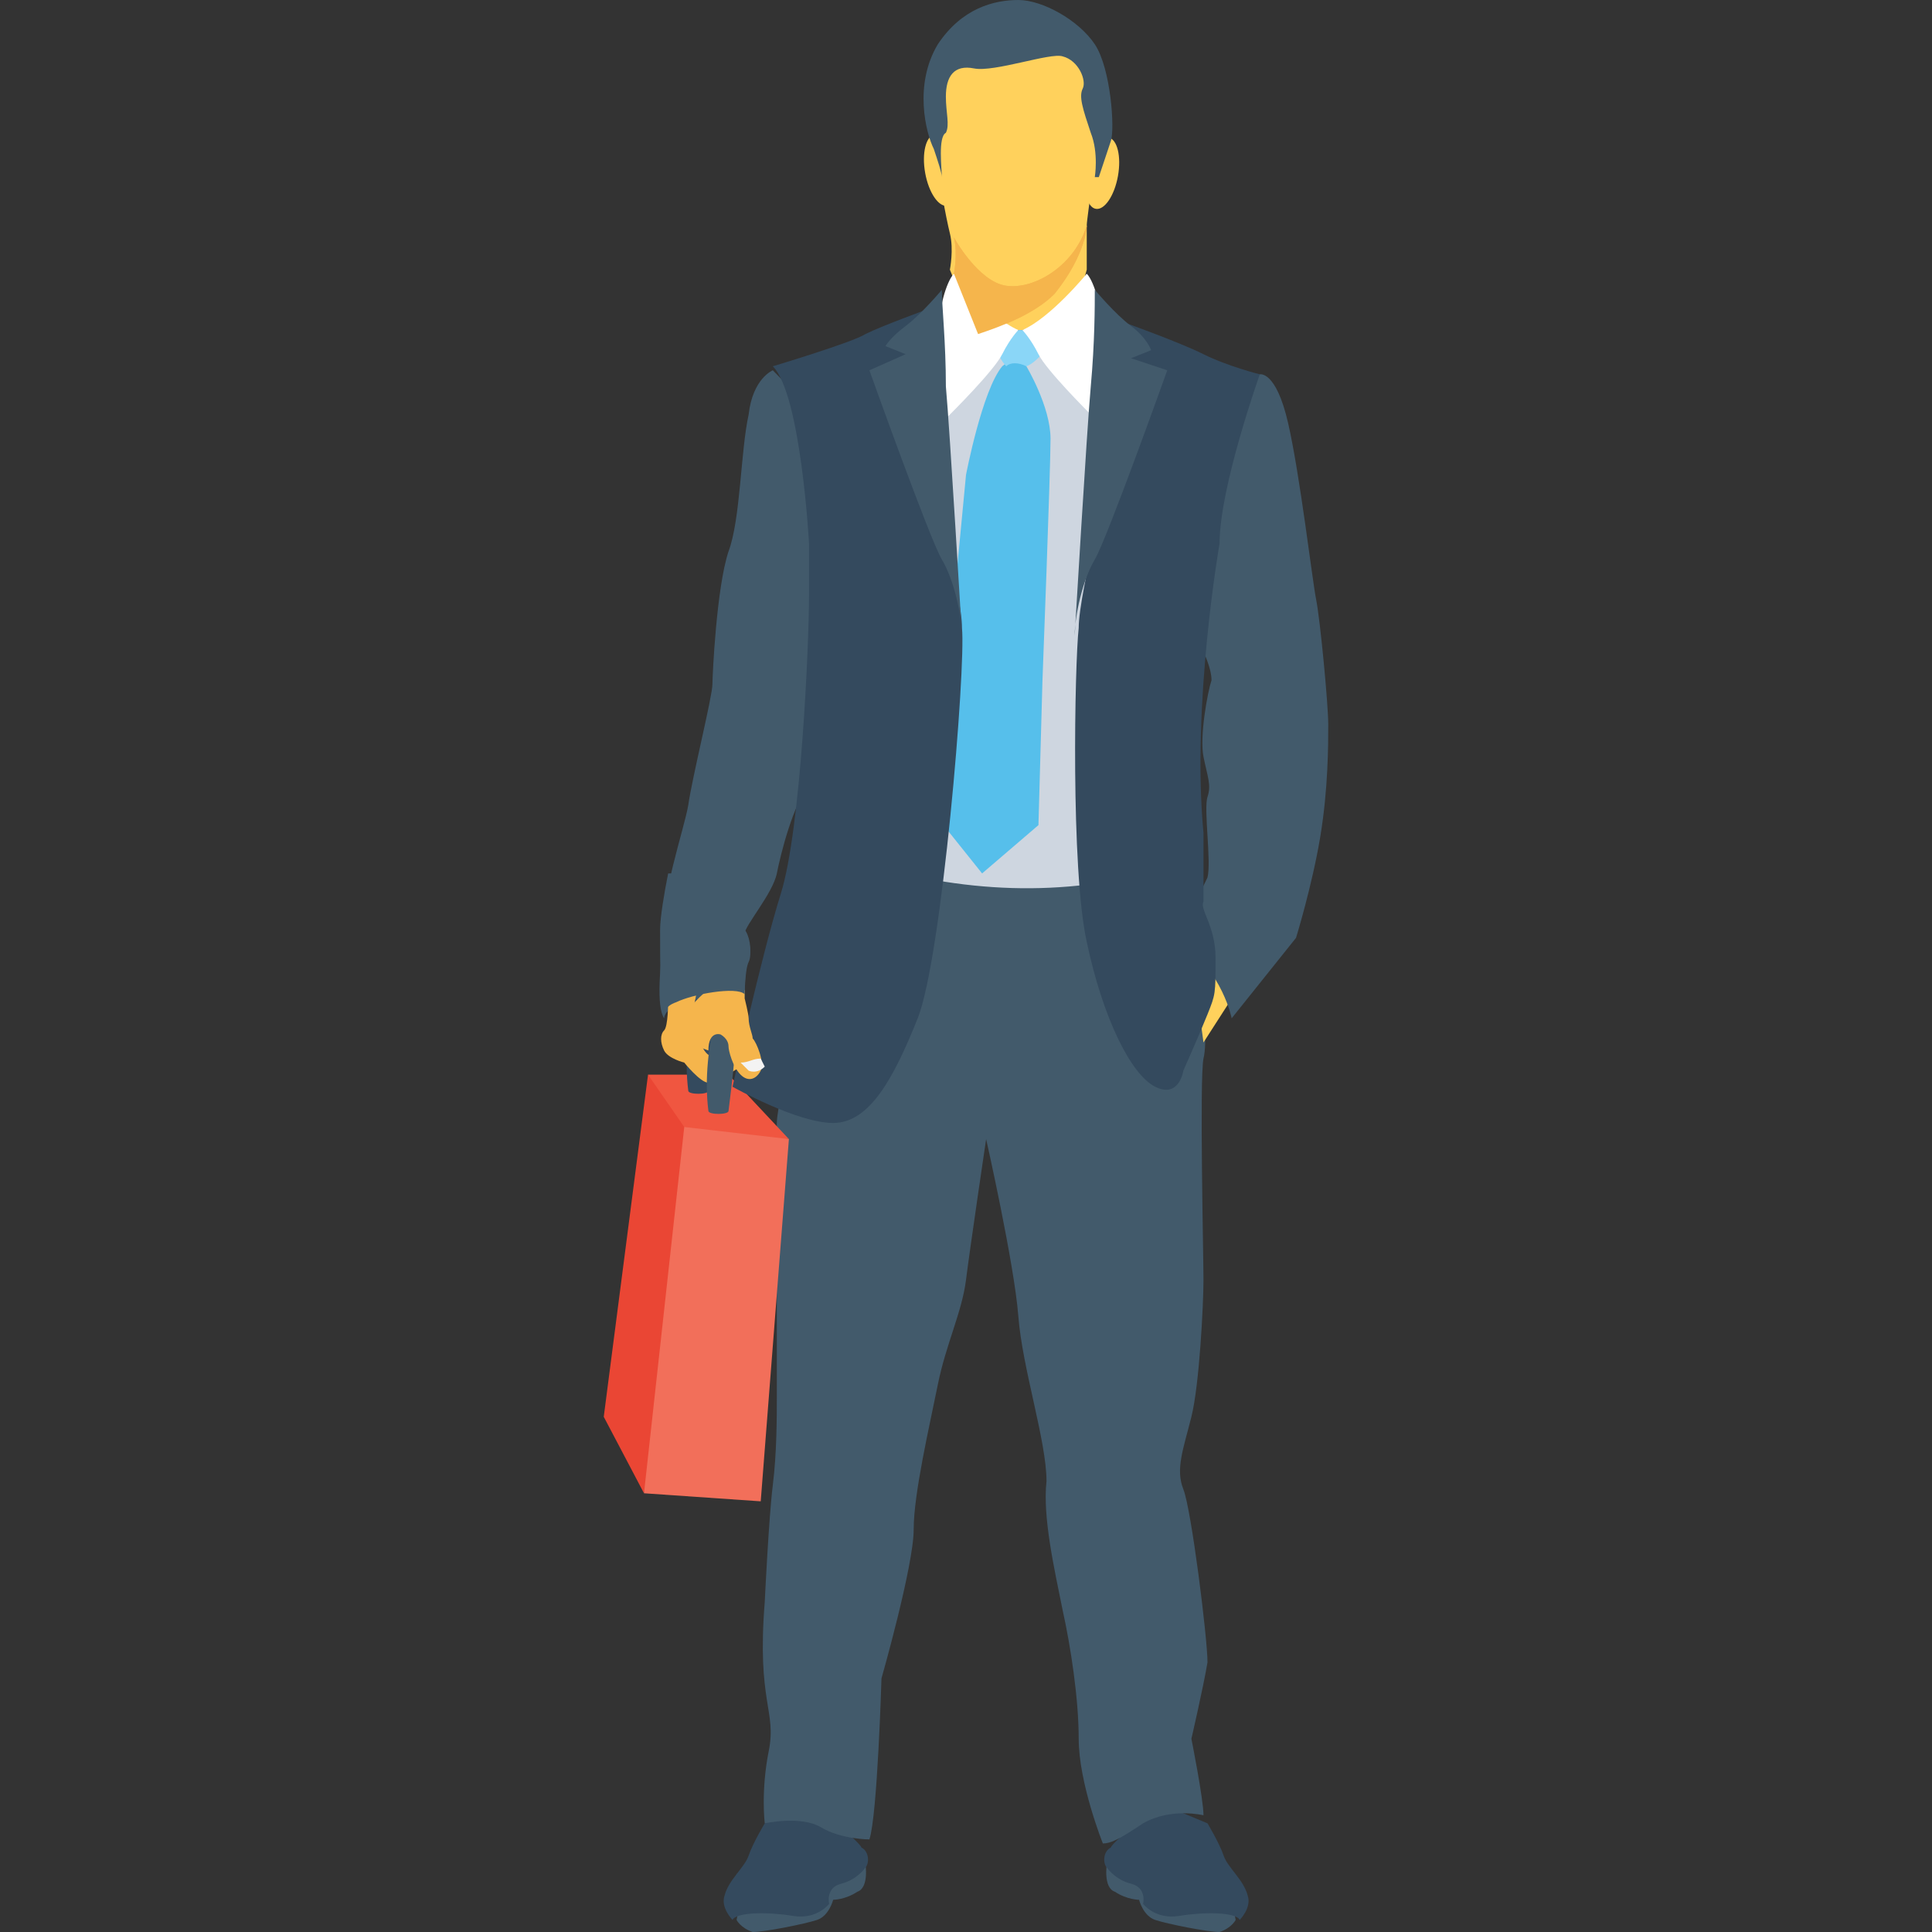 <?xml version="1.0" encoding="utf-8"?>
<!-- Generator: Adobe Illustrator 18.0.0, SVG Export Plug-In . SVG Version: 6.00 Build 0)  -->
<!DOCTYPE svg PUBLIC "-//W3C//DTD SVG 1.1//EN" "http://www.w3.org/Graphics/SVG/1.1/DTD/svg11.dtd">
<svg version="1.1" id="Layer_1" xmlns="http://www.w3.org/2000/svg" xmlns:xlink="http://www.w3.org/1999/xlink" x="0px" y="0px"
	 viewBox="0 0 48 48" enable-background="new 0 0 48 48" xml:space="preserve">
<rect x="0" y="0" width="48" height="48" fill="#333333" stroke="none"/>
<g>
	<g>
		<g>
			<path fill="#FFD15C" d="M27.1,4.8c0,0-0.1,0.7-0.1,0.8l0,1.1l-0.3,1.1l-1.3,0.4l-1.2,0l-0.6-1.5c0,0,0.1-0.5,0-0.9
				c-0.1-0.4-0.3-1.5-0.3-1.7c0-0.2-0.8-3,1.6-3c2.4,0,2.4,0.5,2.4,1.1C27.4,2.9,27.1,4.8,27.1,4.8z"/>
		</g>
	</g>
	<g>
		<g>
			<path fill="#F5B54C" d="M25,7.1c-0.7-0.1-1.3-1.2-1.3-1.2s0,0,0,0c0.1,0.4,0,0.9,0,0.9l0.6,1.5c0.6-0.2,1.4-0.5,1.9-1
				C27,6.3,27,5.6,27,5.6C26.7,6.6,25.7,7.2,25,7.1z"/>
		</g>
	</g>
	<g>
		<g>
			<g>
				
					<ellipse transform="matrix(0.984 0.176 -0.176 0.984 1.177 -4.751)" fill="#FFD15C" cx="27.4" cy="4.3" rx="0.4" ry="0.9"/>
			</g>
		</g>
		<g>
			<g>
				
					<ellipse transform="matrix(-0.984 0.176 -0.176 -0.984 47.063 4.356)" fill="#FFD15C" cx="23.3" cy="4.3" rx="0.4" ry="0.9"/>
			</g>
		</g>
	</g>
	<g>
		<g>
			<path fill="#CED6E0" d="M29.1,22.1c-1,0.7-8.5-0.1-8.5-0.1l0,0.1l1.4-13.1l2.8-0.6h2.9l1.3,2.4C28.8,10.8,30,21.4,29.1,22.1z"/>
		</g>
	</g>
	<g>
		<g>
			<g>
				<path fill="#56BFEB" d="M25.4,8.7l0.1,0.4c0,0,0.6,1,0.6,1.8c0,0.8-0.2,6-0.2,6l-0.1,3.6l-1.4,1.2l-1.2-1.5l0.8-8.4
					c0,0,0.4-2.1,0.9-2.7L25.4,8.7z"/>
			</g>
		</g>
		<g>
			<g>
				<path fill="#8AD6F7" d="M24.8,8.5l0.5-0.3h0.1l0.8,0.2c0,0-0.4,0.6-0.7,0.7C25.3,9,25.1,9,25,9.1C25,9.1,24.7,8.8,24.8,8.5z"/>
			</g>
		</g>
	</g>
	<g>
		<g>
			<g>
				<path fill="#425A6B" d="M27.6,46l-0.1,0.3c0,0-0.1,0.6,0.2,0.7c0.3,0.2,0.6,0.2,0.6,0.2s0.1,0.4,0.4,0.5S30,48,30.3,48
					c0.3-0.1,0.4-0.3,0.4-0.3l-0.2-1L27.6,46z"/>
			</g>
		</g>
		<g>
			<g>
				<path fill="#344A5E" d="M27.5,46.4c0,0,0.2,0.3,0.6,0.4s0.3,0.5,0.3,0.5s0.3,0.4,0.9,0.3c0.6-0.1,1.4-0.1,1.5,0.1
					c0,0,0.3-0.3,0.2-0.6c-0.1-0.4-0.5-0.7-0.6-1c-0.1-0.3-0.4-0.8-0.4-0.8l-1.2-0.5c0,0-1.2,1-1.2,1.1C27.4,46,27.4,46.3,27.5,46.4
					z"/>
			</g>
		</g>
	</g>
	<g>
		<g>
			<g>
				<path fill="#425A6B" d="M21.4,46l0.1,0.3c0,0,0.1,0.6-0.2,0.7c-0.3,0.2-0.6,0.2-0.6,0.2s-0.1,0.4-0.4,0.5S19,48,18.7,48
					c-0.3-0.1-0.4-0.3-0.4-0.3l0.2-1L21.4,46z"/>
			</g>
		</g>
		<g>
			<g>
				<path fill="#344A5E" d="M21.5,46.4c0,0-0.2,0.3-0.6,0.4s-0.3,0.5-0.3,0.5s-0.3,0.4-0.9,0.3c-0.6-0.1-1.4-0.1-1.5,0.1
					c0,0-0.3-0.3-0.2-0.6c0.1-0.4,0.5-0.7,0.6-1c0.1-0.3,0.4-0.8,0.4-0.8l1.2-0.5c0,0,1.2,1,1.2,1.1C21.6,46,21.6,46.3,21.5,46.4z"
					/>
			</g>
		</g>
	</g>
	<g>
		<g>
			<path fill="#425A6B" d="M29.6,43.2c0,0,0.3,1.5,0.3,1.9c0,0-0.8-0.2-1.5,0.2c-0.6,0.4-0.8,0.5-1,0.5c0,0-0.6-1.5-0.6-2.6
				c0-1-0.2-2.3-0.4-3.2c-0.2-1-0.5-2.3-0.4-3.2c0-1-0.6-2.8-0.7-4.1c-0.1-1.3-0.8-4.4-0.8-4.4S24.1,31,24,31.8
				c-0.1,0.8-0.5,1.6-0.7,2.6c-0.2,1-0.6,2.7-0.6,3.6c0,0.9-0.8,3.7-0.8,3.7s-0.1,3.4-0.3,4c0,0-0.7,0-1.2-0.3
				c-0.5-0.3-1.4-0.1-1.4-0.1s-0.1-0.8,0.1-1.8c0.2-1-0.3-1.2-0.1-3.7c0,0,0.1-2.1,0.2-2.9c0.1-0.8,0.1-1.7,0.1-2.2
				c0-0.5,0-6.2,0-6.8c0-0.6,1.1-5.2,1.1-5.2l0.9-1.3c2.6,0.8,5.1,0.9,7.6,0.2l1,3c0,0,0,0,0,0.1c0,0.3,0.1,1.2,0,1.6
				c-0.1,0.5,0,4.9,0,5.5s-0.1,2.6-0.3,3.4c-0.2,0.8-0.4,1.3-0.2,1.8c0.2,0.5,0.6,3.7,0.6,4.3C29.9,41.9,29.6,43.2,29.6,43.2z"/>
		</g>
	</g>
	<g>
		<g>
			<g>
				<polygon fill="#EA4634" points="16.1,26.7 15,35.2 16,37.1 17.1,31.9 17.4,27.7 				"/>
			</g>
		</g>
		<g>
			<g>
				<polygon fill="#F26F5A" points="17.2,27.6 17,28 16,37.1 18.9,37.3 19.6,28.3 				"/>
			</g>
		</g>
		<g>
			<g>
				<polygon fill="#F05640" points="19.6,28.3 17,28 16.1,26.7 18.1,26.7 				"/>
			</g>
		</g>
		<g>
			<g>
				<path fill="#344A5E" d="M17.6,27.1c0,0.1-0.5,0.1-0.5,0c-0.1-0.8,0-1.6,0.2-2.5h0.5C17.8,25.5,17.7,26.3,17.6,27.1z"/>
			</g>
		</g>
	</g>
	<g>
		<g>
			<path fill="#425A6B" d="M16.5,25.3c0,0,0-0.2,0.3-0.3c0.4-0.2,1.5-0.4,1.7-0.2c0,0,0-0.7,0.1-0.9c0.1-0.2,0-0.6-0.1-0.7
				c0-0.2,0.7-1,0.8-1.5c0.1-0.5,0.4-1.7,0.8-2.2c0.3-0.5,0.4-4.7,0.4-4.7s-0.1-4.1-0.2-4.3c0-0.2-1.1-1.3-1.1-1.3s-0.5,0.2-0.6,1.1
				c-0.2,0.9-0.2,2.6-0.5,3.4c-0.3,0.9-0.4,3.1-0.4,3.3c0,0.3-0.5,2.3-0.6,3c-0.1,0.6-0.7,2.3-0.6,3.2C16.4,24,16.3,25,16.5,25.3z"
				/>
		</g>
	</g>
	<g>
		<g>
			<path fill="#344A5E" d="M22.8,25.3c-0.6,1.5-1.2,2.6-2.1,2.6c-0.9,0-2.5-0.9-2.5-0.9s0.7-3.2,1.2-4.8c0.5-1.6,0.7-6.2,0.7-7.4
				c0-1.2,0-1.3,0-1.3s-0.2-3.7-0.9-4.4c0,0,2-0.6,2.3-0.8C21.9,8.1,23,7.7,23,7.7l0.1,4.6c0,0,0,0,0,0c0.1,0.3,0.8,2.4,0.8,3.3
				C24,16.6,23.4,23.8,22.8,25.3z"/>
		</g>
	</g>
	<g>
		<g>
			<path fill="#FFD15C" d="M30.8,24.5l-0.9,1.4c0,0-0.2-1.6-0.4-2.2l0.9-0.9L30.8,24.5z"/>
		</g>
	</g>
	<g>
		<g>
			<path fill="#425A6B" d="M31.1,9.4l0.2-0.1c0,0,0.4-0.1,0.7,1.2c0.3,1.3,0.6,3.9,0.7,4.4c0.1,0.5,0.3,2.6,0.3,3.1
				c0,0.5,0,1.6-0.2,2.8c-0.2,1.2-0.6,2.5-0.6,2.5l-1.6,2c0,0-0.2-1.1-1.3-2c0,0,0.5-1.1,0.7-1.5c0.1-0.4-0.1-1.7,0-2
				c0.1-0.3,0-0.5-0.1-1c-0.1-0.5,0.1-1.6,0.2-1.9c0-0.3-0.2-0.7-0.2-0.7S28.8,11.2,31.1,9.4z"/>
		</g>
	</g>
	<g>
		<g>
			<path fill="#344A5E" d="M27.9,8c0,0,1.4,0.5,2,0.8c0.6,0.3,1.4,0.5,1.4,0.5s-1,2.8-1,4.2c0,0-0.7,4-0.4,7.2c0,0,0,1.5,0,1.7
				c-0.1,0.2,0.3,0.6,0.3,1.4c0,0.9,0,0.9-0.2,1.4s-0.6,1.4-0.6,1.4s-0.1,0.7-0.7,0.4c-0.6-0.3-1.3-1.7-1.7-3.6
				c-0.4-1.8-0.3-6.9-0.2-7.8c0-0.9,0.9-4.3,0.9-4.3L27.9,8z"/>
		</g>
	</g>
	<g>
		<g>
			<path fill="#FFFFFF" d="M27,6.8c0,0-0.9,1.1-1.6,1.4c0,0,0.2,0.2,0.4,0.6s1.2,1.4,1.4,1.6l0.1-2.5C27.4,7.8,27.2,7,27,6.8z"/>
		</g>
	</g>
	<g>
		<g>
			<path fill="#425A6B" d="M27.2,7.2c0,0,0.5,0.6,0.9,0.9c0.4,0.3,0.5,0.6,0.5,0.6l-0.5,0.2L29,9.2c0,0-1.5,4.2-1.8,4.7
				c-0.3,0.5-0.5,1.4-0.5,1.9c0,0,0.3-5.1,0.4-6.2C27.2,8.5,27.2,7.6,27.2,7.2z"/>
		</g>
	</g>
	<g>
		<g>
			<g>
				<path fill="#FFFFFF" d="M23.7,6.8c0,0,0.9,1.1,1.6,1.4c0,0-0.2,0.2-0.4,0.6s-1.2,1.4-1.4,1.6l-0.1-2.5C23.3,7.8,23.5,7,23.7,6.8
					z"/>
			</g>
		</g>
		<g>
			<g>
				<path fill="#425A6B" d="M23.4,7.2c0,0-0.5,0.6-0.9,0.9C22.1,8.4,22,8.6,22,8.6l0.5,0.2l-0.9,0.4c0,0,1.5,4.2,1.8,4.7
					c0.3,0.5,0.5,1.4,0.5,1.9c0,0-0.3-5.1-0.4-6.2C23.5,8.5,23.4,7.6,23.4,7.2z"/>
			</g>
		</g>
	</g>
	<g>
		<g>
			<path fill="#425A6B" d="M27.2,1.1C26.8,0.5,25.9,0,25.3,0c-0.6,0-1.4,0.2-2,1.1c-0.6,1-0.3,2.2-0.1,2.6c0.1,0.3,0.2,0.6,0.2,0.7
				h0c0-0.2-0.1-1,0.1-1.1c0.1-0.2,0-0.5,0-0.9c0-0.5,0.2-0.8,0.7-0.7c0.5,0.1,1.9-0.4,2.2-0.3C26.8,1.5,27,2,26.9,2.2
				c-0.1,0.2,0,0.5,0.2,1.1c0.2,0.5,0.1,1.1,0.1,1.1l0.1,0c0,0,0.2-0.6,0.3-0.9S27.6,1.7,27.2,1.1z"/>
		</g>
	</g>
	<g>
		<g>
			<path fill="#F5B54C" d="M25,7.1c-0.7-0.1-1.3-1.2-1.3-1.2s0,0,0,0c0.1,0.4,0,0.9,0,0.9l0.6,1.5c0.6-0.2,1.4-0.5,1.9-1
				C27,6.3,27,5.6,27,5.6C26.7,6.6,25.7,7.2,25,7.1z"/>
		</g>
	</g>
	<g>
		<g>
			<g>
				<path fill="#F5B54C" d="M18.4,25.9c0,0-0.2,0.2-0.4,0.3c0,0-0.3,0.2-0.5-0.1c-0.2-0.3-0.3-0.9-0.3-0.9l0.1-0.5l-0.4,0l-0.3,0.2
					c0,0,0,0.6-0.1,0.7s-0.1,0.3,0,0.5c0.1,0.2,0.5,0.3,0.5,0.3s0.4,0.5,0.6,0.5c0.2,0,0.8-0.4,0.8-0.4S18.8,26,18.4,25.9z"/>
			</g>
		</g>
	</g>
	<g>
		<g>
			<path fill="#425A6B" d="M18.1,27.6c0,0.1-0.5,0.1-0.5,0c-0.1-0.8,0-1.6,0.2-2.5h0.5C18.3,26,18.2,26.8,18.1,27.6z"/>
		</g>
	</g>
	<g>
		<g>
			<path fill="#F5B54C" d="M17.6,26.1l-0.8-0.3c0,0,0.1-0.5,0.3-0.7c0.2-0.3,0.6-0.6,0.6-0.6l0.8,0.1l0,0.2c0,0,0.1,0.4,0.1,0.5
				c0,0.2,0.1,0.4,0.1,0.5c0.1,0.1,0.3,0.6,0.2,0.8c-0.1,0.2-0.3,0.3-0.5,0.1c-0.2-0.2-0.3-0.6-0.3-0.7c0-0.2-0.2-0.3-0.2-0.3
				S17.6,25.6,17.6,26.1z"/>
		</g>
	</g>
	<g>
		<g>
			<path fill="#F3F3F3" d="M18.4,26.4l0.2,0.2c0,0,0.2,0.1,0.4-0.1l-0.1-0.2C18.7,26.3,18.6,26.4,18.4,26.4z"/>
		</g>
	</g>
	<g>
		<g>
			<path fill="#425A6B" d="M19.3,21.7h-2.7c-0.1,0.5-0.2,1.1-0.2,1.4c0,0.8,0,1.8,0.1,2.1c0,0,0-0.2,0.3-0.3
				c0.4-0.2,1.5-0.4,1.7-0.2c0,0,0-0.7,0.1-0.9c0.1-0.2,0-0.6-0.1-0.7C18.5,22.9,19.1,22.2,19.3,21.7z"/>
		</g>
	</g>
</g>
</svg>
